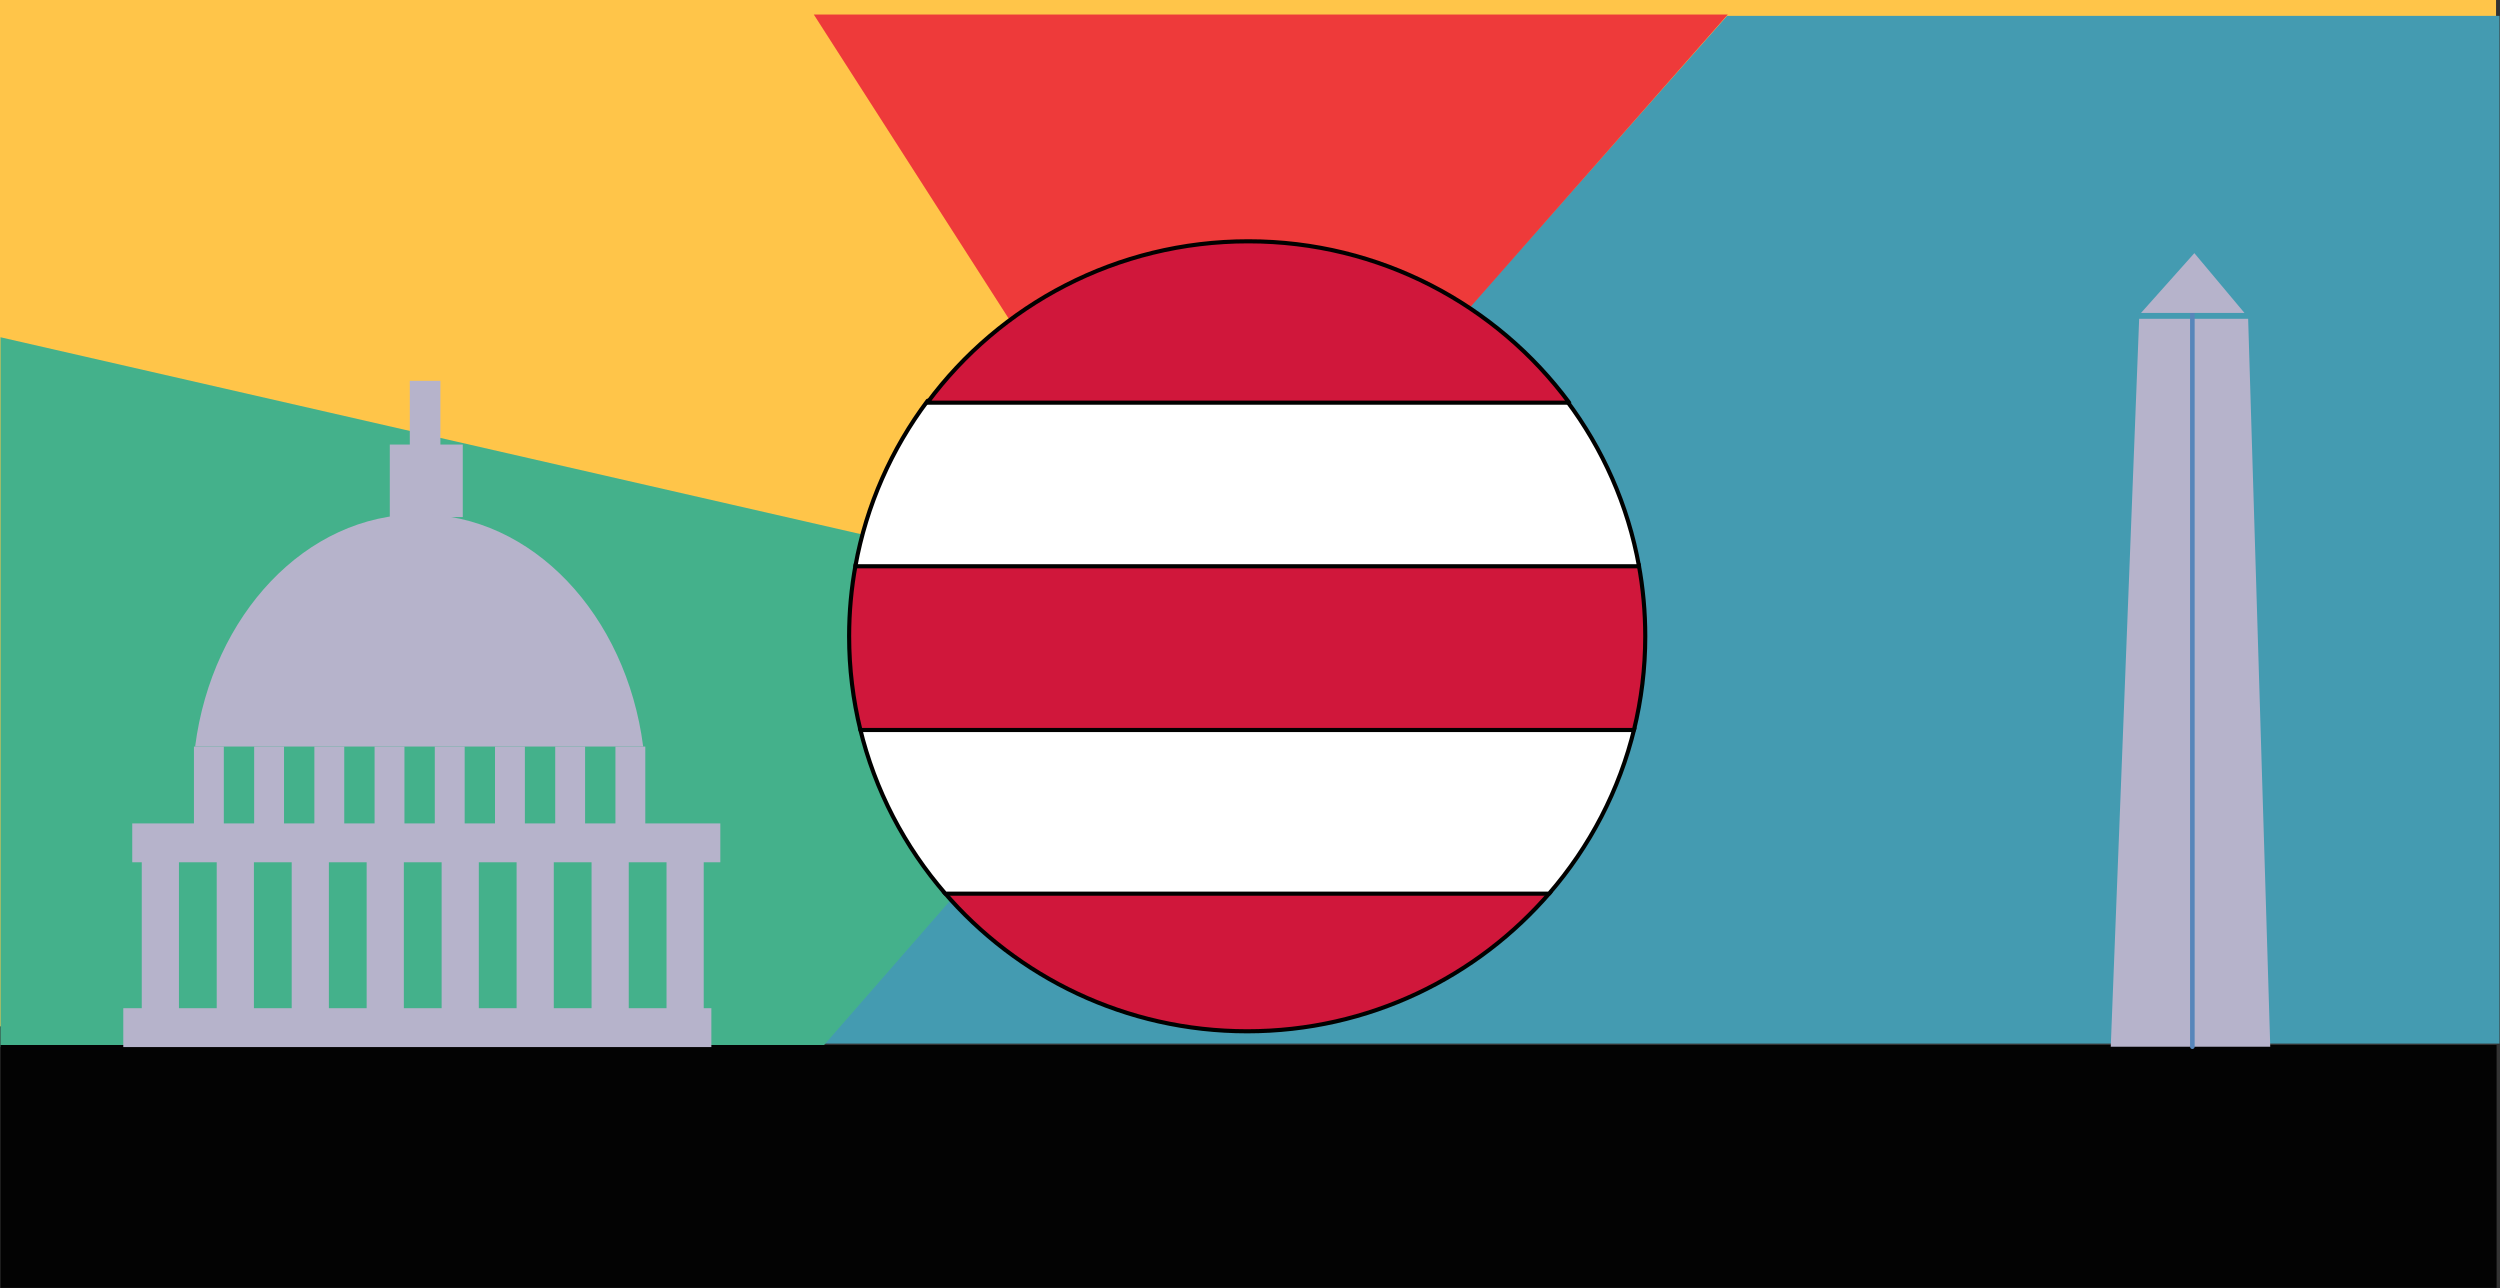 <?xml version="1.0" encoding="UTF-8" standalone="no"?><!DOCTYPE svg PUBLIC "-//W3C//DTD SVG 1.1//EN" "http://www.w3.org/Graphics/SVG/1.1/DTD/svg11.dtd"><svg width="100%" height="100%" viewBox="0 0 2728 1406" version="1.1" xmlns="http://www.w3.org/2000/svg" xmlns:xlink="http://www.w3.org/1999/xlink" xml:space="preserve" style="fill-rule:evenodd;clip-rule:evenodd;stroke-linecap:round;stroke-linejoin:round;stroke-miterlimit:1.5;"><rect x="0" y="0" width="2728" height="1406" fill="#333333" stroke="none"/><rect x="0" y="0" width="2723.69" height="1119.95" style="fill:#ffc549;"/><path d="M1884.58,17.311l-991.623,1121.48l1834.49,0l0,-1121.48l-842.864,0Z" style="fill:#449bb1;"/><path d="M1311.61,668.061l-414.227,474.373l-896.86,0l0,-774.418l1311.09,300.045Z" style="fill:#44b18b;"/><rect x="0.597" y="1140.3" width="2723.69" height="264.984" style="fill:#030303;"/><g><rect x="425.34" y="485.088" width="79.627" height="79.113" style="fill:#b6b3cb;"/><rect x="447.178" y="415.543" width="33.386" height="71.267" style="fill:#b6b3cb;"/><path d="M212.922,814.619c18.515,-143.509 120.986,-253.445 244.459,-253.445c123.472,0 225.944,109.936 244.458,253.445l-488.917,0Z" style="fill:#b6b3cb;"/><rect x="144.306" y="898.501" width="641.707" height="42.405" style="fill:#b6b3cb;"/><rect x="134.531" y="1100.15" width="641.707" height="42.405" style="fill:#b6b3cb;"/><rect x="154.682" y="940.126" width="40.579" height="161.432" style="fill:#b6b3cb;"/><rect x="211.633" y="814.68" width="32.592" height="85.214" style="fill:#b6b3cb;"/><rect x="236.487" y="940.126" width="40.579" height="161.432" style="fill:#b6b3cb;"/><rect x="277.337" y="814.68" width="32.592" height="85.214" style="fill:#b6b3cb;"/><rect x="318.292" y="940.126" width="40.579" height="161.432" style="fill:#b6b3cb;"/><rect x="343.04" y="814.68" width="32.592" height="85.214" style="fill:#b6b3cb;"/><rect x="400.097" y="940.126" width="40.579" height="161.432" style="fill:#b6b3cb;"/><rect x="408.744" y="814.68" width="32.592" height="85.214" style="fill:#b6b3cb;"/><rect x="481.902" y="940.126" width="40.579" height="161.432" style="fill:#b6b3cb;"/><rect x="474.448" y="814.68" width="32.592" height="85.214" style="fill:#b6b3cb;"/><rect x="563.707" y="940.126" width="40.579" height="161.432" style="fill:#b6b3cb;"/><rect x="540.151" y="814.68" width="32.592" height="85.214" style="fill:#b6b3cb;"/><rect x="645.512" y="940.126" width="40.579" height="161.432" style="fill:#b6b3cb;"/><rect x="605.855" y="814.68" width="32.592" height="85.214" style="fill:#b6b3cb;"/><rect x="727.317" y="940.126" width="40.579" height="161.432" style="fill:#b6b3cb;"/><rect x="671.558" y="814.68" width="32.592" height="85.214" style="fill:#b6b3cb;"/></g><path d="M2334.25,347.901l-31,794.275l174.045,0l-24.126,-794.275l-118.919,0Z" style="fill:#b6b3cb;"/><path d="M2392.3,282.498l0,859.678" style="fill:none;stroke:#5786ba;stroke-width:5px;"/><path d="M2394.48,276.237l-58.205,65.235l112.884,0l-54.679,-65.235Z" style="fill:#b6b3cb;"/><path d="M888.028,15.864l420.306,655.735l577.037,-655.735l-997.343,0Z" style="fill:#ee3a3a;"/><g><path d="M1691.99,973.232c-79.702,93.039 -198.483,152.106 -331.055,152.106c-132.573,0 -251.354,-59.067 -331.055,-152.106l662.11,0Z" style="fill:#d0173b;stroke:#010100;stroke-width:4.5px;"/><path d="M1783.46,794.593c-16.312,67.811 -48.791,129.426 -93.161,180.601l-658.729,0c-44.37,-51.175 -76.849,-112.789 -93.161,-180.601l845.051,0Z" style="fill:#fff;stroke:#010100;stroke-width:4.5px;"/><path d="M1788.14,615.953c4.707,25.401 7.166,51.578 7.166,78.321c0,35.236 -4.269,69.49 -12.322,102.28l-844.098,0c-8.054,-32.79 -12.323,-67.044 -12.323,-102.28c0,-26.743 2.459,-52.92 7.166,-78.321l854.411,0Z" style="fill:#d0173b;stroke:#010100;stroke-width:4.5px;"/><path d="M1709.63,437.313c39.25,52.347 66.821,113.818 78.871,180.601l-855.129,0c12.05,-66.783 39.621,-128.254 78.871,-180.601l697.387,0Z" style="fill:#fff;stroke:#010100;stroke-width:4.5px;"/><path d="M1011.97,439.377c79.097,-106.741 206.533,-176.065 350.156,-176.065c143.623,0 271.059,69.324 350.155,176.065l-700.311,0Z" style="fill:#d0173b;stroke:#010100;stroke-width:4.5px;"/></g></svg>